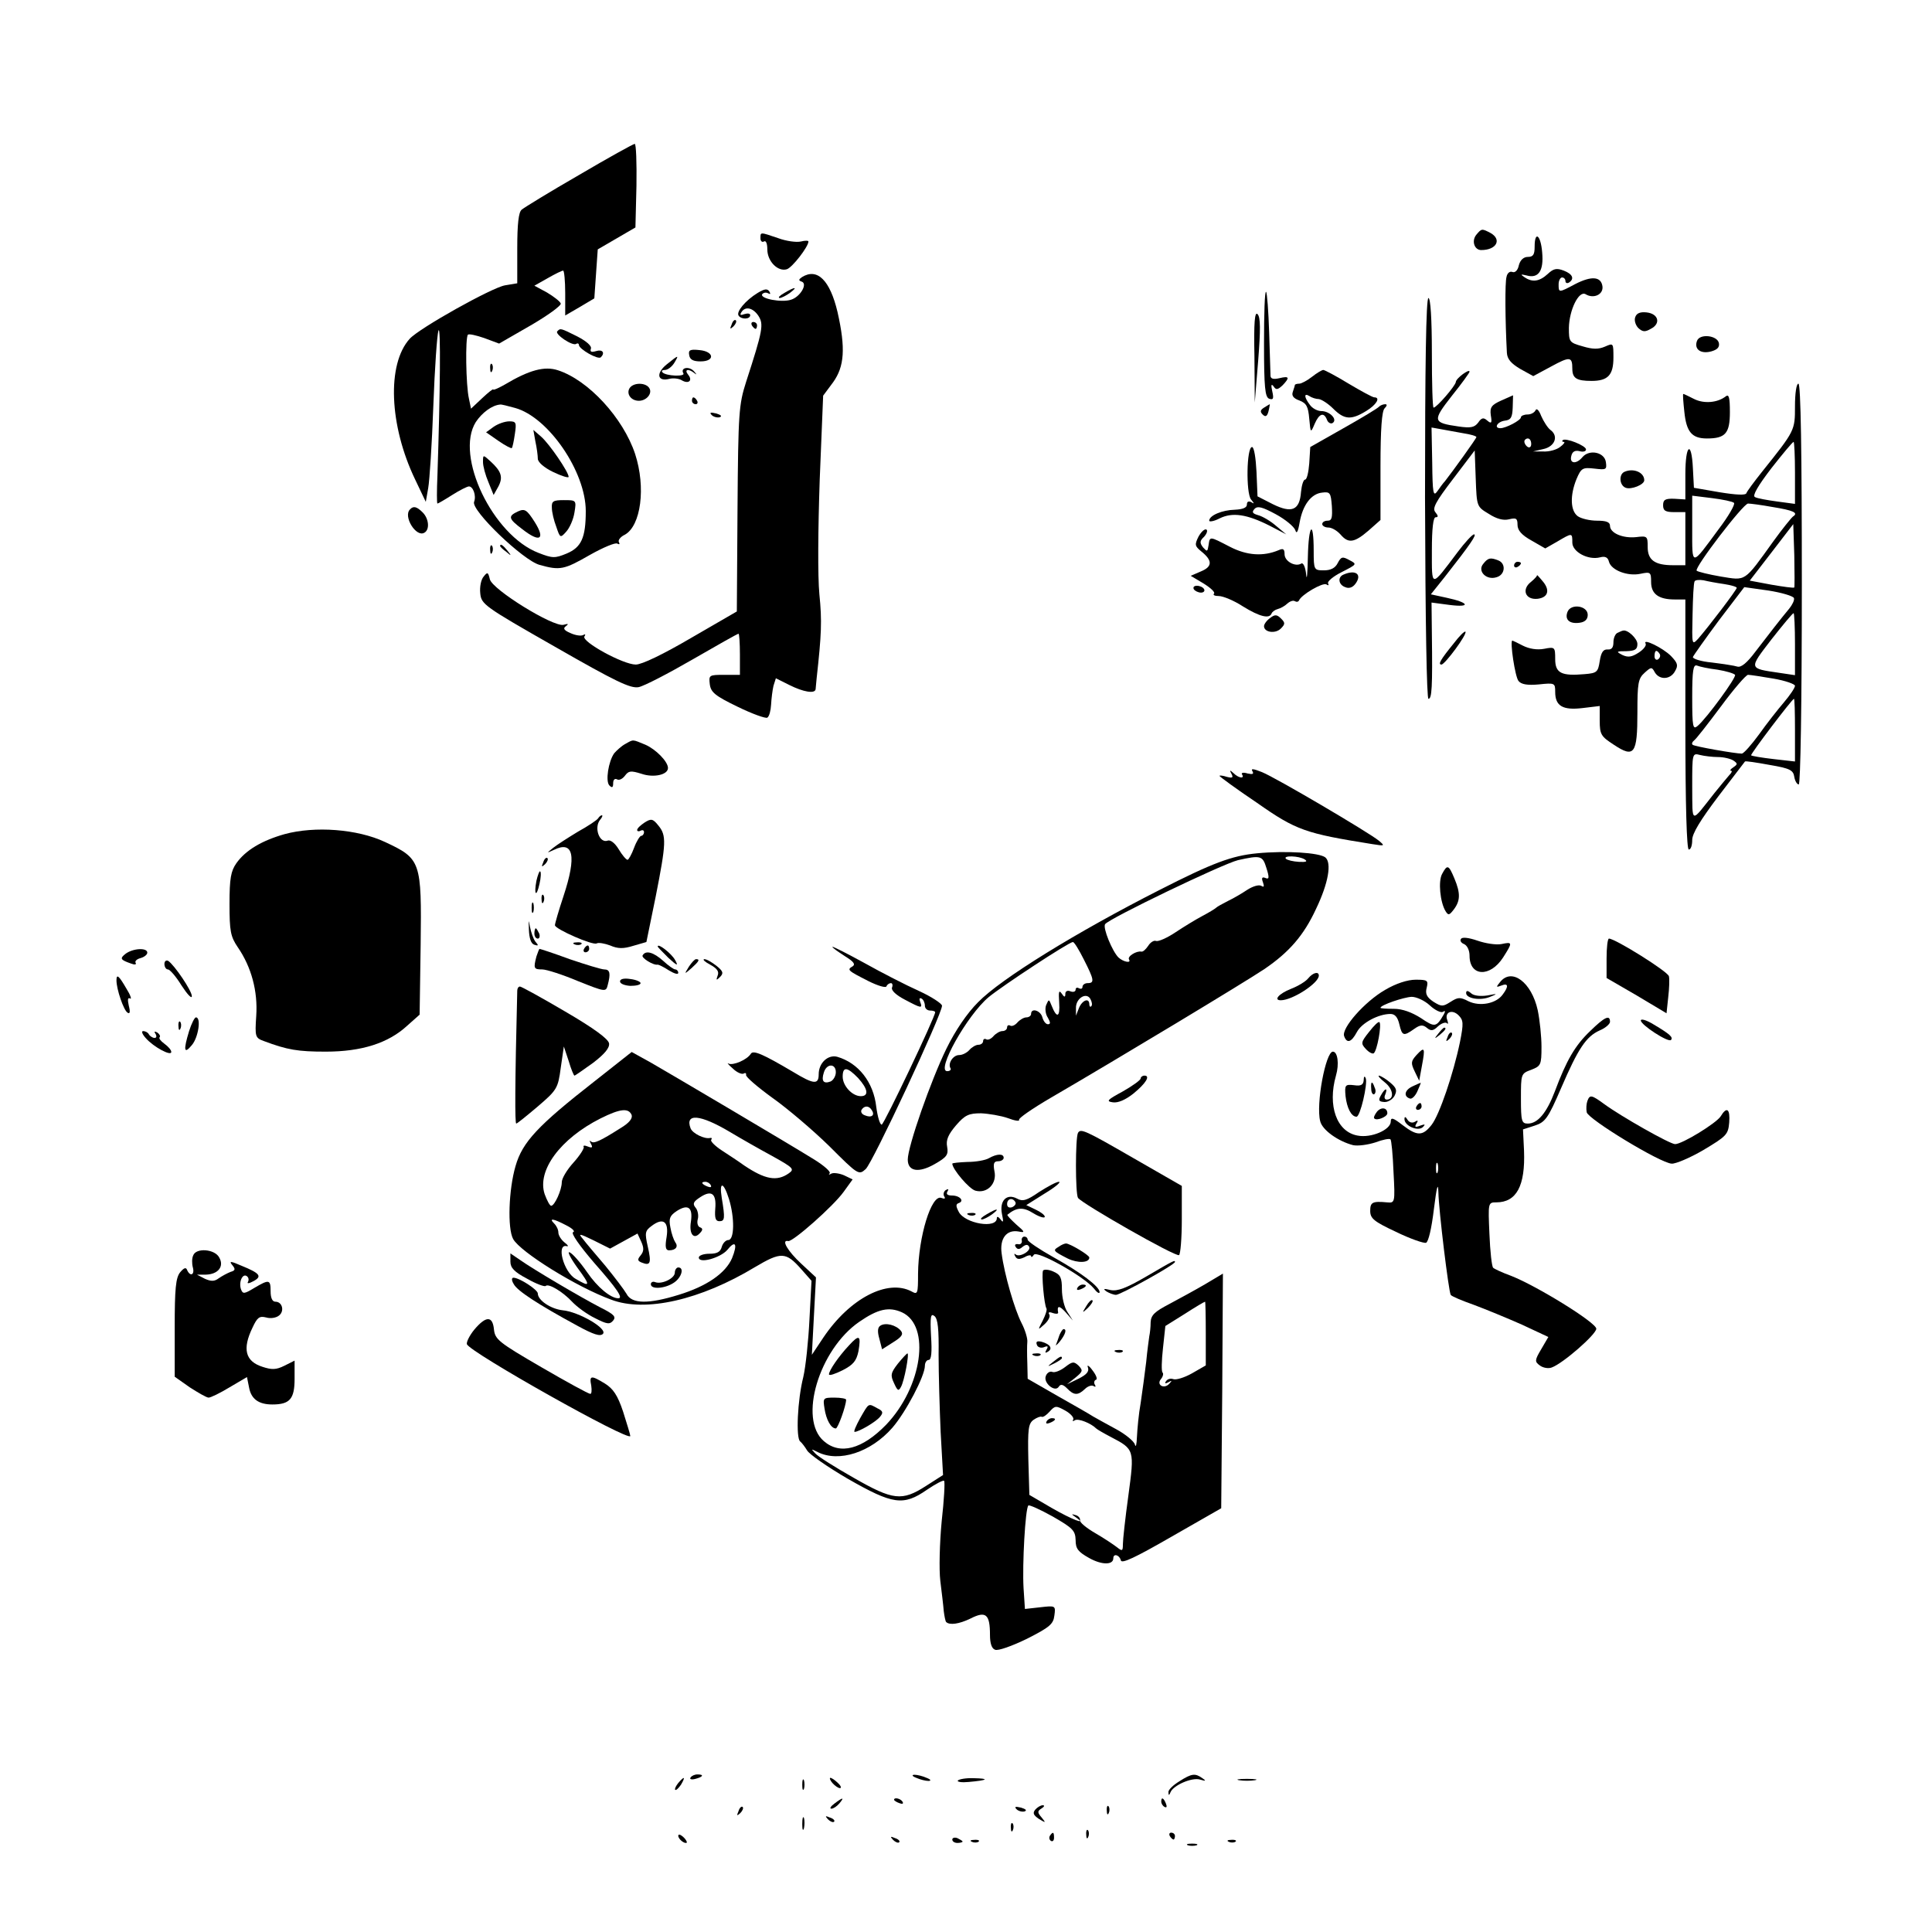 <?xml version="1.0" standalone="no"?>
<!DOCTYPE svg PUBLIC "-//W3C//DTD SVG 20010904//EN"
 "http://www.w3.org/TR/2001/REC-SVG-20010904/DTD/svg10.dtd">
<svg version="1.0" xmlns="http://www.w3.org/2000/svg"
 width="564pt" height="564pt" viewBox="0 0 564 564"
 preserveAspectRatio="xMidYMid meet">

<g transform="translate(0,564) scale(0.1,-0.1)"
fill="#000000" stroke="none">
<path d="M1690 5129 c-85 -49 -160 -95 -167 -101 -9 -7 -13 -41 -13 -113 l0
-102 -36 -6 c-39 -7 -250 -125 -278 -156 -67 -74 -60 -253 16 -411 l31 -65 7
40 c4 22 11 130 15 240 4 110 11 209 15 220 7 18 5 -183 -3 -422 -2 -46 -2
-83 0 -83 2 0 21 11 43 25 22 14 44 25 49 25 12 0 22 -27 15 -45 -10 -24 143
-171 191 -184 60 -17 72 -14 147 29 39 22 75 37 80 33 6 -3 8 -2 5 4 -4 5 4
16 17 22 47 26 62 138 30 236 -35 105 -136 215 -225 244 -39 13 -84 1 -156
-42 -18 -10 -33 -17 -33 -14 0 3 -15 -9 -32 -25 l-33 -31 -6 29 c-9 38 -11
179 -3 187 3 3 25 -2 48 -10 l43 -16 92 53 c50 29 90 58 88 64 -2 6 -20 20
-40 32 l-37 20 39 22 c21 12 41 22 45 22 3 0 6 -30 6 -66 l0 -65 43 25 42 25
5 72 5 71 55 32 55 32 3 122 c1 67 -1 122 -5 122 -4 0 -78 -41 -163 -91z
m-186 -680 c97 -27 206 -186 206 -301 0 -78 -13 -106 -56 -124 -34 -14 -41
-14 -82 2 -133 51 -245 283 -183 382 18 27 47 49 71 51 3 1 22 -4 44 -10z"/>
<path d="M1441 4394 l-22 -16 36 -25 c20 -14 38 -23 39 -21 2 1 6 20 9 41 5
33 4 37 -16 37 -13 0 -33 -7 -46 -16z"/>
<path d="M1563 4351 c4 -18 7 -41 7 -50 0 -10 18 -26 45 -39 25 -12 45 -18 45
-14 0 14 -56 96 -80 117 l-23 20 6 -34z"/>
<path d="M1410 4291 c0 -12 7 -38 16 -59 l15 -37 14 25 c14 27 9 44 -24 74
-21 19 -21 19 -21 -3z"/>
<path d="M1611 4158 c0 -13 6 -38 13 -56 11 -33 12 -33 29 -14 10 11 21 36 24
56 6 36 5 36 -31 36 -31 0 -36 -3 -35 -22z"/>
<path d="M1512 4147 c-30 -14 -28 -21 13 -52 51 -40 68 -30 36 21 -23 36 -29
40 -49 31z"/>
<path d="M4310 4955 c-15 -18 -6 -45 14 -45 45 0 61 31 27 50 -25 13 -26 13
-41 -5z"/>
<path d="M2220 4944 c0 -8 5 -12 10 -9 6 4 10 -6 10 -23 0 -35 31 -66 57 -58
16 5 63 66 63 81 0 3 -10 3 -22 0 -13 -3 -43 1 -67 10 -53 18 -51 18 -51 -1z"/>
<path d="M4480 4920 c0 -23 -4 -30 -20 -30 -12 0 -22 -9 -26 -24 -3 -15 -11
-23 -19 -20 -7 3 -15 -3 -17 -14 -5 -16 -4 -128 1 -222 1 -18 12 -31 39 -47
l38 -21 52 28 c55 30 62 29 62 -6 0 -28 12 -36 56 -36 48 0 64 17 64 68 0 43
0 43 -25 32 -19 -8 -35 -8 -65 1 -39 11 -40 13 -40 54 1 52 29 110 49 98 23
-14 52 -1 49 23 -4 29 -32 31 -79 7 -49 -26 -49 -26 -49 -1 0 11 5 20 10 20 6
0 10 -5 10 -11 0 -5 5 -7 10 -4 17 11 11 25 -15 35 -21 8 -30 6 -47 -10 -24
-22 -45 -25 -68 -9 -12 8 -11 9 6 5 35 -10 51 13 46 67 -4 51 -22 65 -22 17z"/>
<path d="M2341 4831 c-10 -7 -10 -10 -1 -13 19 -6 -4 -45 -31 -53 -27 -9 -91
3 -84 16 4 5 11 6 17 3 7 -4 8 -2 4 5 -6 9 -14 8 -34 -4 -36 -22 -63 -55 -56
-66 7 -12 34 -12 34 1 0 5 -7 6 -17 3 -11 -4 -14 -3 -9 5 11 19 34 14 50 -10
16 -25 13 -42 -36 -193 -21 -66 -23 -89 -25 -370 l-2 -300 -133 -77 c-82 -48
-144 -78 -162 -78 -37 0 -159 67 -150 82 4 6 3 8 -4 4 -6 -3 -22 -1 -37 6 -19
8 -22 14 -13 20 9 7 7 8 -7 4 -30 -7 -208 103 -215 133 -5 21 -7 22 -18 8 -8
-9 -12 -31 -10 -49 3 -32 11 -38 218 -156 178 -102 220 -122 244 -118 16 3 87
40 158 81 71 41 131 75 134 75 2 0 4 -27 4 -60 l0 -60 -46 0 c-44 0 -45 -1
-42 -27 3 -24 15 -34 81 -66 43 -21 82 -35 87 -32 6 4 10 21 11 38 1 18 4 42
7 55 l7 22 40 -20 c40 -20 74 -26 76 -12 0 4 2 18 3 32 14 127 16 167 8 245
-5 53 -4 190 1 335 l10 245 29 39 c33 46 37 99 13 205 -22 93 -59 130 -104
102z"/>
<path d="M2290 4785 c-14 -8 -20 -14 -14 -15 5 0 19 7 30 15 24 18 16 19 -16
0z"/>
<path d="M3690 4638 c0 -130 3 -157 15 -162 12 -4 14 0 9 22 -4 18 -3 23 4 14
7 -11 12 -10 26 3 22 23 20 28 -9 21 -17 -4 -25 -2 -26 6 0 7 -2 64 -4 127 -2
62 -6 116 -9 119 -4 3 -6 -65 -6 -150z"/>
<path d="M4160 4185 c1 -364 5 -585 10 -585 10 0 12 33 10 188 l-1 93 53 -7
c63 -8 57 7 -9 21 l-46 10 40 50 c77 98 95 125 86 125 -5 0 -27 -24 -48 -52
-79 -105 -75 -105 -75 5 0 65 4 97 11 97 8 0 8 4 -1 15 -9 11 0 29 52 97 l63
83 3 -82 c3 -82 3 -82 38 -103 23 -15 43 -20 59 -16 21 5 25 3 25 -16 0 -16
12 -30 41 -46 l40 -23 35 20 c44 26 44 26 44 -3 0 -27 46 -52 81 -43 15 4 23
0 26 -13 7 -25 55 -43 92 -35 29 6 31 5 31 -24 0 -35 22 -51 69 -51 l31 0 0
-365 c0 -237 4 -365 10 -365 6 0 10 12 10 28 0 19 24 58 76 127 42 55 77 101
78 102 1 2 34 -3 72 -10 59 -10 69 -15 72 -35 2 -12 8 -22 13 -22 5 0 9 231 9
585 0 383 -3 585 -10 585 -6 0 -10 -29 -10 -66 0 -71 0 -71 -96 -191 -23 -29
-44 -57 -46 -63 -2 -6 -29 -5 -78 3 l-75 13 -3 57 c-4 83 -22 70 -22 -17 l0
-74 -32 2 c-27 1 -33 -3 -33 -19 0 -16 7 -20 33 -20 l32 0 0 -77 0 -78 -36 0
c-53 0 -74 15 -74 53 0 32 -1 33 -34 29 -39 -4 -76 12 -76 33 0 11 -11 15 -38
15 -21 0 -46 6 -56 13 -22 16 -23 61 -4 108 14 33 18 35 53 31 34 -4 36 -3 33
19 -4 29 -48 38 -68 15 -18 -22 -39 -20 -33 3 3 13 11 17 24 14 10 -3 19 -1
19 5 0 11 -60 35 -68 27 -3 -3 -1 -5 3 -5 5 0 0 -7 -11 -15 -10 -8 -32 -14
-49 -13 l-30 0 30 7 c34 7 46 38 21 56 -8 6 -20 25 -27 41 -6 16 -13 23 -16
17 -3 -7 -13 -13 -24 -13 -10 0 -19 -4 -19 -8 0 -9 -44 -32 -60 -32 -20 0 -9
19 13 22 18 2 22 10 23 39 l1 35 -34 -15 c-29 -13 -34 -20 -31 -43 4 -23 2
-26 -10 -16 -11 10 -17 9 -27 -6 -11 -14 -22 -16 -57 -11 -76 11 -77 16 -20
89 29 36 52 68 52 71 0 10 -40 -20 -40 -30 -1 -11 -56 -75 -65 -75 -3 0 -5 72
-5 160 0 100 -4 160 -10 160 -7 0 -10 -201 -10 -585z m113 190 c20 -3 37 -8
37 -11 0 -4 -70 -101 -92 -129 -5 -5 -15 -19 -22 -29 -12 -17 -14 -6 -15 83
l-2 103 28 -5 c15 -3 45 -8 66 -12z m197 -31 c0 -8 -4 -12 -10 -9 -5 3 -10 10
-10 16 0 5 5 9 10 9 6 0 10 -7 10 -16z m770 -84 l0 -91 -52 7 c-29 4 -58 9
-65 13 -8 4 9 33 48 84 33 42 62 77 65 77 2 0 4 -41 4 -90z m-178 -88 c4 -4
-16 -39 -45 -77 -81 -110 -77 -110 -77 1 l0 97 57 -7 c32 -4 61 -10 65 -14z
m112 -12 c62 -10 77 -17 60 -28 -5 -4 -31 -36 -57 -72 -87 -121 -79 -115 -154
-103 -35 6 -67 14 -70 17 -8 8 136 196 150 196 7 0 38 -4 71 -10z m64 -235
c-2 -2 -31 2 -66 8 l-64 12 64 83 63 82 3 -91 c1 -50 1 -93 0 -94z m-205 10
c20 -3 37 -8 37 -11 0 -6 -84 -116 -113 -149 -18 -19 -18 -18 -16 70 1 50 3
93 6 98 2 4 14 5 26 3 12 -3 39 -8 60 -11z m204 -41 c2 -6 -5 -20 -14 -31 -25
-30 -56 -70 -99 -126 -24 -32 -41 -46 -52 -43 -9 3 -43 8 -75 12 -32 3 -56 11
-55 16 2 5 36 53 76 107 l74 97 71 -10 c38 -6 72 -16 74 -22z m3 -135 l0 -90
-47 7 c-89 13 -88 11 -22 97 33 42 62 77 65 77 2 0 4 -41 4 -91z m-226 -74
c25 -4 48 -11 51 -15 5 -7 -83 -127 -109 -149 -14 -12 -16 -4 -16 84 0 78 3
96 14 92 7 -3 34 -9 60 -12z m163 -26 c35 -6 63 -16 63 -21 0 -6 -15 -28 -32
-48 -18 -21 -51 -63 -73 -94 -22 -30 -44 -55 -50 -56 -19 0 -140 21 -144 26
-3 3 -1 8 4 12 6 4 41 49 79 100 37 50 73 92 79 92 6 0 39 -5 74 -11z m63
-150 l0 -92 -62 7 c-35 4 -64 9 -66 11 -3 3 120 165 125 165 2 0 3 -41 3 -91z
m-225 -79 c17 0 37 -5 45 -10 13 -9 13 -11 0 -20 -8 -5 -11 -10 -7 -10 5 0 2
-6 -5 -13 -7 -8 -26 -31 -43 -52 -71 -90 -64 -92 -65 19 0 97 0 98 23 92 12
-3 36 -6 52 -6z"/>
<path d="M3662 4600 l1 -135 10 123 c7 90 7 126 -2 135 -8 8 -11 -23 -9 -123z"/>
<path d="M4774 4715 c-4 -9 0 -23 8 -32 13 -12 20 -13 37 -3 30 15 23 44 -12
48 -18 2 -29 -2 -33 -13z"/>
<path d="M2136 4693 c-6 -14 -5 -15 5 -6 7 7 10 15 7 18 -3 3 -9 -2 -12 -12z"/>
<path d="M2195 4690 c3 -5 8 -10 11 -10 2 0 4 5 4 10 0 6 -5 10 -11 10 -5 0
-7 -4 -4 -10z"/>
<path d="M1627 4673 c-9 -8 44 -44 55 -37 4 3 8 1 8 -3 0 -12 56 -44 64 -36
13 13 5 24 -14 18 -14 -4 -18 -2 -15 7 3 8 -13 22 -40 36 -50 25 -49 24 -58
15z"/>
<path d="M4954 4645 c-9 -24 10 -39 41 -31 18 5 25 12 23 24 -4 23 -56 29 -64
7z"/>
<path d="M2012 4603 c2 -13 12 -18 33 -18 43 0 40 29 -3 33 -28 3 -33 0 -30
-15z"/>
<path d="M1946 4576 c-32 -26 -27 -51 8 -42 11 3 28 1 36 -4 20 -12 33 -1 19
16 -13 16 1 19 19 4 7 -5 6 -3 -2 6 -14 16 -41 11 -31 -6 6 -10 -51 -8 -61 3
-4 4 -1 7 7 7 8 0 20 9 27 20 15 25 14 25 -22 -4z"/>
<path d="M1431 4564 c0 -11 3 -14 6 -6 3 7 2 16 -1 19 -3 4 -6 -2 -5 -13z"/>
<path d="M3830 4540 c-14 -11 -31 -20 -37 -20 -7 0 -13 -2 -13 -4 0 -2 -3 -11
-6 -20 -4 -11 2 -19 19 -25 21 -8 26 -18 29 -53 4 -43 4 -43 16 -15 13 30 27
35 36 11 3 -8 11 -12 16 -9 16 10 -8 35 -33 35 -11 0 -26 8 -33 18 -17 22 -18
36 -2 26 7 -5 20 -9 28 -9 8 -1 27 -13 42 -28 32 -32 52 -34 96 -7 30 18 43
40 24 40 -5 0 -38 18 -75 40 -36 22 -70 40 -74 40 -4 0 -19 -9 -33 -20z"/>
<path d="M1836 4503 c-6 -16 8 -33 29 -33 21 0 38 19 32 34 -8 21 -53 21 -61
-1z"/>
<path d="M4917 4438 c6 -59 22 -78 66 -78 54 0 67 15 67 77 0 43 -3 53 -12 46
-24 -19 -64 -22 -92 -8 -16 8 -30 15 -32 15 -2 0 0 -24 3 -52z"/>
<path d="M2020 4470 c0 -5 5 -10 11 -10 5 0 7 5 4 10 -3 6 -8 10 -11 10 -2 0
-4 -4 -4 -10z"/>
<path d="M3690 4450 c-11 -7 -12 -12 -4 -20 8 -8 13 -6 17 9 3 12 4 21 4 21
-1 0 -9 -5 -17 -10z"/>
<path d="M4026 4453 c-4 -5 -51 -33 -104 -63 l-97 -55 -3 -48 c-2 -26 -7 -47
-12 -47 -5 0 -10 -16 -12 -36 -4 -54 -27 -63 -82 -36 l-45 23 -3 72 c-2 40 -7
72 -13 72 -16 0 -18 -134 -3 -153 10 -12 10 -14 1 -8 -8 4 -13 2 -13 -7 0 -9
-12 -14 -35 -15 -38 -1 -75 -17 -75 -32 0 -4 14 -2 31 7 37 18 79 12 146 -22
l48 -25 -30 25 c-16 14 -40 28 -52 31 -17 5 -19 9 -11 18 9 10 23 6 62 -15 28
-15 53 -36 57 -46 4 -13 8 -7 13 22 9 51 34 84 66 87 23 3 25 -1 28 -39 2 -34
0 -43 -12 -43 -9 0 -16 -4 -16 -10 0 -5 8 -10 18 -10 10 0 25 -9 35 -20 23
-27 40 -25 82 11 l35 31 0 157 c0 109 4 161 12 169 7 7 8 12 2 12 -6 0 -14 -3
-18 -7z"/>
<path d="M2078 4428 c5 -5 16 -8 23 -6 8 3 3 7 -10 11 -17 4 -21 3 -13 -5z"/>
<path d="M4743 4263 c-18 -7 -16 -40 3 -47 16 -6 54 9 54 22 0 23 -31 36 -57
25z"/>
<path d="M1197 4153 c-21 -20 18 -83 42 -68 16 9 13 41 -5 59 -17 17 -27 20
-37 9z"/>
<path d="M3499 4074 c-12 -24 -11 -28 7 -43 34 -27 34 -45 0 -59 l-30 -13 37
-22 c21 -13 35 -26 31 -30 -4 -4 2 -7 14 -7 12 0 44 -13 70 -30 50 -31 78 -37
84 -21 2 5 10 11 18 13 8 2 21 9 28 16 8 7 17 10 22 7 5 -3 10 -2 12 2 7 17
69 53 80 47 6 -4 8 -3 5 3 -3 5 14 20 40 33 45 23 45 23 22 35 -20 11 -24 10
-34 -9 -7 -14 -20 -21 -40 -21 -29 0 -30 1 -30 57 0 93 -15 78 -17 -18 -1 -49
-3 -72 -5 -51 -2 20 -8 35 -14 32 -17 -11 -49 6 -49 27 0 15 -4 18 -17 12 -45
-19 -93 -16 -143 10 -60 31 -58 31 -62 4 -3 -19 -4 -19 -16 -6 -10 13 -10 19
3 31 8 9 11 18 7 21 -5 3 -15 -6 -23 -20z"/>
<path d="M1431 4034 c0 -11 3 -14 6 -6 3 7 2 16 -1 19 -3 4 -6 -2 -5 -13z"/>
<path d="M1460 4046 c0 -2 8 -10 18 -17 15 -13 16 -12 3 4 -13 16 -21 21 -21
13z"/>
<path d="M4330 3994 c-18 -21 9 -49 39 -39 25 7 28 40 5 49 -23 9 -30 8 -44
-10z"/>
<path d="M4420 3989 c0 -5 5 -7 10 -4 6 3 10 8 10 11 0 2 -4 4 -10 4 -5 0 -10
-5 -10 -11z"/>
<path d="M3923 3963 c-19 -7 -16 -30 4 -37 11 -5 22 -1 30 10 20 27 1 42 -34
27z"/>
<path d="M4487 3961 c1 -2 -7 -11 -18 -20 -28 -22 -16 -53 20 -49 31 4 37 26
13 53 -9 11 -16 18 -15 16z"/>
<path d="M3485 3920 c3 -5 13 -10 21 -10 8 0 12 5 9 10 -3 6 -13 10 -21 10 -8
0 -12 -4 -9 -10z"/>
<path d="M4576 3854 c-9 -23 6 -36 35 -32 16 2 24 10 24 23 0 27 -49 34 -59 9z"/>
<path d="M3708 3836 c-10 -7 -18 -18 -18 -24 0 -18 33 -23 49 -7 13 13 13 17
1 29 -12 12 -18 13 -32 2z"/>
<path d="M4244 3762 c-39 -48 -47 -62 -36 -62 10 0 76 89 70 96 -3 2 -18 -13
-34 -34z"/>
<path d="M4723 3793 c-7 -2 -13 -15 -13 -28 0 -15 -5 -22 -17 -21 -13 1 -19
-9 -23 -34 -5 -32 -8 -35 -44 -38 -68 -6 -86 3 -86 44 0 35 -1 36 -32 30 -21
-4 -44 0 -62 9 -15 8 -30 15 -31 15 -8 0 8 -107 18 -118 8 -10 26 -13 59 -10
47 5 48 4 48 -22 0 -41 22 -54 80 -47 l50 6 0 -43 c0 -40 4 -46 41 -70 60 -40
69 -27 69 94 0 85 2 99 21 116 19 17 21 18 30 1 14 -23 46 -21 59 4 10 17 7
24 -12 44 -24 24 -84 53 -74 36 3 -5 -6 -17 -20 -26 -20 -13 -31 -15 -48 -7
-19 10 -18 11 12 11 25 1 32 5 32 21 0 16 -29 43 -42 39 -2 0 -9 -3 -15 -6z
m122 -62 c3 -5 1 -12 -5 -16 -5 -3 -10 1 -10 9 0 18 6 21 15 7z"/>
<path d="M1825 3468 c-11 -6 -25 -19 -32 -27 -17 -24 -26 -82 -14 -94 8 -8 11
-6 11 7 0 10 5 14 11 11 6 -4 16 1 23 10 11 15 17 16 49 6 35 -12 77 -3 77 17
0 19 -36 55 -66 68 -39 16 -34 16 -59 2z"/>
<path d="M3656 3389 c5 -9 1 -10 -14 -7 -12 4 -20 2 -16 -3 8 -13 -10 -11 -25
4 -11 10 -12 9 -6 -2 6 -11 3 -13 -13 -9 -12 4 -22 5 -22 3 0 -2 49 -38 110
-79 114 -80 141 -89 335 -120 38 -6 39 -6 20 10 -31 25 -301 184 -341 200 -25
10 -33 11 -28 3z"/>
<path d="M1746 3251 c-3 -5 -30 -23 -59 -39 -28 -17 -61 -38 -72 -47 -20 -16
-20 -16 2 -6 57 28 67 -17 28 -135 -14 -42 -25 -80 -25 -85 0 -11 111 -60 122
-53 5 3 23 0 39 -6 23 -10 39 -10 68 -1 l38 11 27 132 c31 157 32 179 8 208
-16 20 -21 21 -40 9 -12 -8 -22 -17 -22 -22 0 -4 5 -5 10 -2 6 3 10 1 10 -4 0
-6 -4 -11 -8 -11 -4 0 -14 -16 -21 -35 -7 -19 -16 -35 -19 -35 -4 0 -16 14
-26 31 -11 18 -24 28 -32 25 -24 -9 -41 38 -22 61 6 7 8 13 5 13 -3 0 -8 -4
-11 -9z"/>
<path d="M831 3205 c-67 -19 -114 -47 -141 -85 -16 -23 -20 -44 -20 -119 0
-79 3 -95 24 -126 40 -58 59 -129 54 -201 -4 -60 -3 -64 22 -73 69 -26 100
-31 181 -31 105 0 183 25 238 76 l36 32 3 204 c3 244 1 251 -104 300 -81 38
-205 47 -293 23z"/>
<path d="M3670 3149 c-74 -7 -130 -28 -285 -107 -242 -123 -463 -259 -530
-328 -32 -32 -66 -82 -92 -135 -46 -94 -113 -286 -113 -324 0 -35 32 -40 79
-13 35 20 40 27 36 50 -4 20 3 36 26 63 26 30 37 35 73 35 22 -1 58 -7 78 -14
21 -8 35 -10 33 -5 -3 4 39 33 92 64 196 114 569 339 624 376 72 49 115 98
151 176 36 75 46 134 27 150 -18 14 -115 20 -199 12z m27 -43 c9 -28 8 -34 -3
-29 -10 4 -12 0 -7 -13 4 -12 3 -15 -5 -10 -7 4 -24 -1 -40 -11 -15 -10 -40
-25 -57 -33 -16 -8 -32 -17 -35 -20 -3 -3 -21 -14 -40 -24 -19 -10 -55 -32
-79 -48 -24 -16 -49 -27 -56 -25 -6 3 -17 -4 -23 -14 -7 -10 -15 -18 -20 -17
-14 3 -42 -14 -36 -23 7 -12 -17 -7 -31 6 -18 18 -46 86 -39 97 10 16 343 176
388 187 67 15 72 13 83 -23z m112 25 c9 -6 4 -8 -17 -7 -17 1 -34 5 -38 9 -10
10 38 9 55 -2z m-645 -292 c30 -59 32 -69 11 -69 -8 0 -15 -5 -15 -11 0 -5 -4
-7 -10 -4 -5 3 -10 2 -10 -4 0 -6 -7 -8 -15 -5 -9 4 -15 0 -15 -7 0 -11 -3
-11 -11 1 -8 11 -9 5 -7 -27 3 -43 -7 -47 -22 -9 -8 20 -8 20 -16 2 -4 -10 -2
-27 5 -37 8 -14 8 -19 0 -19 -6 0 -13 9 -16 20 -5 20 -33 29 -33 10 0 -5 -6
-10 -14 -10 -7 0 -19 -7 -26 -15 -7 -8 -16 -12 -21 -9 -5 3 -9 0 -9 -5 0 -6
-6 -11 -14 -11 -7 0 -19 -7 -26 -15 -7 -8 -16 -12 -21 -9 -5 3 -9 0 -9 -5 0
-6 -6 -11 -14 -11 -7 0 -19 -7 -26 -15 -7 -8 -20 -15 -30 -15 -18 0 -34 -25
-25 -39 2 -4 -2 -8 -10 -8 -33 0 58 163 121 216 40 33 233 160 246 161 4 0 18
-23 32 -51z m22 -136 c-3 -4 -6 -1 -6 5 0 20 -20 13 -30 -10 l-9 -23 0 22 c-1
28 30 48 42 27 5 -9 6 -18 3 -21z"/>
<path d="M1586 3123 c-6 -14 -5 -15 5 -6 7 7 10 15 7 18 -3 3 -9 -2 -12 -12z"/>
<path d="M4210 3089 c-12 -21 -6 -83 10 -109 8 -13 11 -12 24 5 19 25 20 47 2
90 -17 41 -21 42 -36 14z"/>
<path d="M1566 3069 c-8 -42 0 -50 9 -9 4 17 5 34 2 36 -2 3 -7 -10 -11 -27z"/>
<path d="M1581 3014 c0 -11 3 -14 6 -6 3 7 2 16 -1 19 -3 4 -6 -2 -5 -13z"/>
<path d="M1552 2990 c0 -14 2 -19 5 -12 2 6 2 18 0 25 -3 6 -5 1 -5 -13z"/>
<path d="M1544 2926 c1 -25 6 -41 16 -44 12 -4 13 -2 3 9 -6 8 -13 28 -16 44
-4 23 -4 20 -3 -9z"/>
<path d="M1560 2915 c0 -8 4 -15 10 -15 5 0 7 7 4 15 -4 8 -8 15 -10 15 -2 0
-4 -7 -4 -15z"/>
<path d="M4265 2899 c-4 -5 1 -12 9 -15 9 -4 16 -18 16 -34 0 -61 60 -64 98
-5 28 44 28 46 -5 39 -16 -3 -47 2 -70 10 -26 9 -45 11 -48 5z"/>
<path d="M4690 2842 l0 -57 88 -51 87 -52 5 47 c3 25 4 53 2 61 -3 14 -157
110 -175 110 -4 0 -7 -26 -7 -58z"/>
<path d="M1678 2883 c7 -3 16 -2 19 1 4 3 -2 6 -13 5 -11 0 -14 -3 -6 -6z"/>
<path d="M1705 2870 c-3 -5 -1 -10 4 -10 6 0 11 5 11 10 0 6 -2 10 -4 10 -3 0
-8 -4 -11 -10z"/>
<path d="M1920 2877 c0 -2 14 -16 31 -33 26 -24 30 -25 20 -7 -10 19 -51 51
-51 40z"/>
<path d="M2430 2876 c0 -3 16 -14 36 -27 26 -16 32 -24 23 -30 -17 -10 -15
-12 46 -43 28 -14 52 -21 53 -15 2 5 8 9 13 9 4 0 6 -6 3 -13 -3 -8 12 -22 37
-35 49 -26 53 -27 45 -6 -3 8 -2 12 4 9 6 -3 10 -13 10 -21 0 -8 7 -14 15 -14
8 0 15 -2 15 -5 0 -14 -149 -327 -156 -328 -5 -1 -12 22 -16 52 -8 72 -52 128
-114 146 -27 7 -54 -18 -54 -51 0 -31 -14 -30 -75 7 -88 52 -116 64 -123 53
-11 -18 -52 -35 -65 -29 -6 4 -1 -3 12 -14 12 -12 27 -18 32 -15 5 3 8 1 7 -4
-2 -5 33 -35 77 -67 44 -31 119 -95 166 -141 84 -84 86 -85 106 -67 20 17 223
452 223 477 0 6 -30 26 -67 43 -38 17 -110 54 -160 82 -51 28 -93 49 -93 47z
m10 -366 c0 -11 -7 -23 -15 -27 -21 -8 -28 1 -20 26 8 27 35 27 35 1z m65 -17
c29 -32 32 -53 8 -53 -25 0 -53 30 -53 57 0 30 13 29 45 -4z m40 -94 c10 -15
-1 -23 -20 -15 -9 3 -13 10 -10 16 8 13 22 13 30 -1z"/>
<path d="M367 2856 c-18 -14 -16 -18 16 -29 10 -4 16 -3 13 2 -3 5 3 11 14 14
11 3 20 10 20 16 0 15 -41 13 -63 -3z"/>
<path d="M1566 2848 c-9 -35 -8 -38 17 -38 12 0 59 -15 104 -34 80 -32 82 -32
87 -12 9 34 7 46 -10 46 -8 0 -54 14 -101 30 -46 17 -86 30 -88 30 -1 0 -5
-10 -9 -22z"/>
<path d="M1876 2851 c-5 -7 32 -30 44 -27 3 0 18 -7 33 -17 15 -9 27 -13 27
-7 0 5 -4 10 -9 10 -4 0 -20 11 -35 25 -28 25 -51 32 -60 16z"/>
<path d="M480 2826 c0 -9 5 -16 10 -16 6 0 24 -21 40 -47 17 -26 30 -40 30
-31 0 16 -51 91 -69 103 -6 3 -11 -1 -11 -9z"/>
<path d="M2011 2818 c-14 -23 -14 -23 8 -4 22 20 25 26 13 26 -4 0 -13 -10
-21 -22z"/>
<path d="M2073 2824 c20 -11 27 -20 22 -32 -5 -14 -4 -15 7 -4 11 11 9 17 -11
33 -13 10 -28 19 -35 19 -6 -1 2 -8 17 -16z"/>
<path d="M3819 2784 c-7 -9 -30 -23 -51 -31 -35 -14 -51 -33 -29 -33 34 0 111
50 111 72 0 13 -17 9 -31 -8z"/>
<path d="M340 2778 c0 -26 21 -87 32 -94 7 -5 9 1 4 20 -4 18 -3 25 4 21 5 -3
1 10 -11 29 -22 38 -29 44 -29 24z"/>
<path d="M1810 2775 c0 -7 14 -12 30 -13 17 0 30 3 30 8 0 4 -13 10 -30 12
-19 3 -30 0 -30 -7z"/>
<path d="M4379 2773 c-12 -15 -12 -16 4 -10 20 8 22 -2 4 -26 -19 -27 -67 -36
-100 -20 -25 13 -31 12 -53 -2 -22 -14 -26 -14 -50 1 -19 13 -24 23 -19 41 5
21 2 23 -32 23 -24 0 -58 -11 -90 -30 -59 -34 -128 -112 -119 -135 8 -22 21
-18 37 12 14 27 63 53 98 53 13 0 21 -9 26 -30 8 -34 12 -36 43 -14 18 13 26
13 38 3 11 -9 18 -9 32 5 10 9 22 13 26 9 4 -4 4 0 1 9 -9 23 14 33 33 14 14
-14 15 -23 4 -78 -19 -92 -60 -213 -83 -242 -26 -33 -42 -33 -85 0 -27 21 -34
23 -34 10 0 -24 -57 -49 -97 -41 -61 11 -88 87 -63 175 10 34 5 70 -9 70 -21
0 -50 -154 -37 -203 6 -26 53 -59 96 -70 14 -3 43 1 65 8 21 8 41 12 44 9 3
-2 7 -45 9 -95 5 -91 4 -91 -19 -89 -43 4 -49 0 -49 -25 0 -22 11 -31 75 -61
41 -20 81 -34 88 -32 7 3 16 41 23 99 8 64 12 80 13 49 1 -54 30 -290 36 -300
2 -4 33 -17 67 -29 35 -13 98 -39 141 -58 l77 -36 -21 -36 c-19 -32 -19 -36
-4 -47 9 -7 25 -10 35 -6 33 12 129 96 130 113 0 18 -175 126 -250 155 -25 9
-48 20 -51 23 -4 3 -9 48 -11 99 -4 91 -4 92 20 92 59 0 85 48 81 151 l-3 62
34 11 c31 10 39 21 77 109 50 116 73 151 113 169 17 7 30 19 30 25 0 22 -16
14 -58 -27 -44 -42 -69 -85 -103 -176 -24 -63 -50 -94 -79 -94 -18 0 -20 7
-20 73 0 72 0 73 30 84 28 11 30 14 30 67 0 30 -5 78 -11 107 -18 82 -76 125
-110 82z m-205 -68 c15 -14 32 -22 38 -19 7 5 8 2 3 -7 -22 -38 -26 -39 -67
-11 -27 17 -54 27 -79 27 -22 0 -39 1 -39 3 0 8 68 31 91 32 14 0 38 -11 53
-25z m23 -487 c-3 -7 -5 -2 -5 12 0 14 2 19 5 13 2 -7 2 -19 0 -25z"/>
<path d="M1510 2748 c-7 -279 -7 -388 -3 -388 3 0 31 23 63 50 56 48 59 53 67
113 l9 62 14 -42 c7 -24 15 -43 17 -43 2 0 26 17 54 37 34 26 49 44 47 57 -2
13 -44 44 -128 93 -68 40 -128 73 -132 73 -5 0 -8 -6 -8 -12z"/>
<path d="M4280 2741 c0 -16 42 -23 70 -11 23 9 22 10 -8 4 -20 -3 -39 -1 -47
6 -10 9 -15 9 -15 1z"/>
<path d="M552 2630 c-17 -56 -15 -69 8 -41 19 22 28 81 12 81 -4 0 -13 -18
-20 -40z"/>
<path d="M4790 2661 c0 -13 80 -65 88 -57 7 8 -3 17 -50 45 -21 13 -38 18 -38
12z"/>
<path d="M521 2644 c0 -11 3 -14 6 -6 3 7 2 16 -1 19 -3 4 -6 -2 -5 -13z"/>
<path d="M3997 2628 c-24 -30 -25 -34 -10 -50 9 -10 19 -15 23 -13 10 6 24 84
17 91 -3 3 -16 -10 -30 -28z"/>
<path d="M4199 2623 c-13 -16 -12 -17 4 -4 16 13 21 21 13 21 -2 0 -10 -8 -17
-17z"/>
<path d="M426 2609 c23 -26 74 -53 74 -40 0 6 -9 16 -20 24 -11 8 -17 16 -14
19 3 3 0 9 -7 14 -8 4 -10 3 -5 -4 4 -7 3 -12 -3 -12 -5 0 -13 5 -16 10 -3 6
-11 10 -17 10 -6 0 -3 -9 8 -21z"/>
<path d="M4226 2613 c-6 -14 -5 -15 5 -6 7 7 10 15 7 18 -3 3 -9 -2 -12 -12z"/>
<path d="M4135 2560 c-16 -18 -17 -23 -5 -48 l13 -27 8 44 c10 53 8 57 -16 31z"/>
<path d="M1735 2483 c-165 -129 -210 -177 -230 -247 -20 -68 -24 -182 -7 -213
21 -38 185 -140 286 -177 100 -38 261 -1 420 95 76 45 90 45 135 -6 l30 -34
-6 -113 c-3 -62 -11 -138 -18 -168 -17 -67 -22 -179 -9 -188 5 -4 14 -16 20
-26 6 -11 59 -48 119 -83 131 -75 162 -80 231 -32 25 17 48 29 50 26 3 -2 0
-56 -7 -118 -6 -63 -8 -141 -4 -174 4 -33 9 -73 10 -88 2 -16 5 -30 7 -32 10
-10 38 -6 71 10 45 23 57 13 57 -48 0 -24 5 -40 15 -43 8 -4 50 11 93 32 67
34 77 43 80 68 4 29 3 29 -41 24 l-45 -5 -4 61 c-4 68 5 232 14 241 2 3 35
-12 71 -32 59 -34 66 -41 67 -69 0 -25 7 -34 39 -52 37 -21 71 -21 71 -1 0 15
18 10 22 -6 2 -11 42 8 148 69 l145 83 3 343 2 342 -52 -31 c-29 -17 -77 -43
-105 -58 -42 -22 -53 -32 -54 -53 0 -14 -2 -32 -4 -41 -1 -8 -6 -42 -9 -75 -4
-32 -11 -86 -16 -119 -6 -33 -10 -78 -11 -100 -1 -22 -3 -32 -6 -22 -2 9 -27
30 -55 45 -28 15 -58 32 -67 37 -9 6 -56 33 -104 60 l-87 50 -1 45 c-1 25 -1
53 0 63 1 9 -6 34 -17 55 -20 39 -50 141 -58 203 -6 43 14 70 49 64 20 -4 20
-2 -7 21 -15 14 -27 26 -25 28 27 22 46 23 76 4 18 -11 33 -15 33 -10 0 5 -12
14 -27 21 l-27 13 54 34 c30 18 49 34 41 34 -7 0 -33 -14 -58 -30 -36 -25 -48
-28 -64 -19 -30 16 -52 -6 -44 -45 5 -23 4 -27 -4 -16 -6 8 -11 10 -11 4 0
-32 -93 -16 -111 18 -9 17 -9 23 0 26 17 6 3 22 -20 22 -13 0 -18 4 -13 12 4
7 3 8 -5 4 -6 -4 -8 -12 -5 -18 5 -7 2 -9 -8 -5 -29 11 -67 -113 -68 -221 0
-59 -1 -62 -19 -52 -70 37 -180 -20 -257 -134 l-34 -51 6 113 6 113 -43 40
c-39 36 -60 71 -38 66 13 -3 132 102 162 144 l26 36 -25 12 c-14 6 -31 8 -37
5 -7 -4 -9 -4 -5 1 4 4 -16 22 -45 40 -74 46 -411 245 -477 283 l-56 31 -109
-86z m109 -98 c3 -10 -7 -23 -32 -38 -60 -38 -79 -47 -87 -39 -5 4 -4 1 0 -7
6 -11 4 -13 -9 -8 -9 4 -15 3 -12 -1 2 -4 -11 -25 -30 -46 -19 -21 -34 -46
-34 -57 0 -23 -21 -69 -31 -69 -4 0 -12 15 -19 34 -23 69 46 162 163 221 58
29 82 31 91 10z m286 -49 c30 -18 86 -50 123 -70 63 -35 67 -39 50 -51 -35
-25 -70 -18 -131 23 -15 11 -44 30 -64 43 -20 13 -34 27 -32 31 3 5 2 7 -3 6
-16 -4 -51 13 -57 28 -17 45 28 41 114 -10z m-55 -156 c3 -6 -1 -7 -9 -4 -18
7 -21 14 -7 14 6 0 13 -4 16 -10z m53 -40 c17 -55 16 -120 -2 -120 -7 0 -16
-9 -19 -20 -4 -15 -14 -20 -36 -20 -17 0 -31 -5 -31 -11 0 -19 63 -1 83 22 24
30 31 18 14 -24 -19 -44 -74 -82 -156 -107 -87 -27 -137 -27 -152 3 -7 12 -35
49 -62 82 -28 33 -58 68 -66 79 -14 16 -9 15 32 -5 l48 -24 40 22 40 22 11
-24 c8 -18 8 -28 -2 -40 -10 -12 -9 -16 4 -21 25 -10 28 -1 17 47 -9 40 -8 46
11 60 34 26 51 13 44 -32 -5 -29 -3 -39 7 -39 20 0 28 11 18 24 -4 6 -11 25
-14 43 -5 26 -2 34 19 48 33 21 47 10 41 -31 -6 -36 8 -54 26 -34 9 9 9 14 1
17 -7 2 -10 13 -7 24 3 10 0 26 -6 33 -10 12 -7 18 13 31 33 22 48 11 44 -34
-2 -27 1 -36 12 -36 16 0 17 8 7 68 -8 49 5 48 21 -3z m836 -9 c3 -5 -1 -11
-9 -15 -9 -3 -15 0 -15 9 0 16 16 20 24 6z m-1311 -68 c18 -9 27 -18 20 -20
-7 -3 19 -40 62 -90 67 -76 85 -103 70 -103 -22 0 -61 32 -91 76 -20 29 -43
55 -51 58 -8 4 2 -16 22 -44 40 -54 39 -59 -5 -33 -35 20 -57 104 -25 95 6 -1
2 4 -7 11 -10 8 -18 21 -18 29 0 8 -5 19 -12 26 -17 17 -3 15 35 -5z m1867
-316 l0 -93 -40 -23 c-23 -13 -47 -20 -55 -17 -8 3 -17 0 -21 -6 -5 -7 -2 -8
7 -3 11 6 11 5 2 -5 -15 -16 -38 -3 -24 14 6 7 8 16 5 19 -4 3 -3 35 1 71 l7
65 56 35 c31 20 58 36 60 36 1 0 2 -42 2 -93z m-887 62 c85 -39 59 -218 -46
-328 -70 -72 -135 -89 -182 -48 -75 64 -14 267 103 348 55 38 87 45 125 28z
m107 -123 c0 -56 3 -158 6 -227 l7 -125 -50 -32 c-70 -45 -96 -42 -211 24 -53
30 -104 62 -112 71 -13 14 -13 14 7 4 62 -31 155 -1 218 71 39 45 95 151 95
181 0 9 5 17 11 17 8 0 10 23 7 69 -3 58 -1 68 10 59 10 -8 13 -39 12 -112z
m393 -190 c-3 -5 -1 -6 5 -2 10 6 47 -9 62 -24 3 -3 22 -14 43 -25 69 -36 69
-37 51 -171 -9 -65 -16 -129 -16 -142 0 -20 -2 -21 -17 -9 -9 7 -37 26 -63 41
-26 15 -47 32 -45 38 1 6 -5 13 -13 15 -13 4 -13 3 0 -6 36 -25 -11 -7 -70 27
l-65 38 -3 103 c-2 89 0 105 15 116 10 7 21 11 24 9 4 -2 14 5 23 15 16 18 19
18 46 3 16 -9 26 -21 23 -26z"/>
<path d="M1970 1925 c0 -17 -38 -35 -57 -28 -7 3 -13 0 -13 -6 0 -16 42 -13
68 5 22 15 30 44 12 44 -5 0 -10 -7 -10 -15z"/>
<path d="M2570 1770 c-8 -5 -9 -17 -3 -38 l8 -31 33 21 c24 15 30 23 22 33
-14 17 -45 25 -60 15z"/>
<path d="M2478 1712 c-30 -32 -58 -73 -58 -84 0 -5 18 1 40 12 31 16 40 27 46
55 8 47 3 51 -28 17z"/>
<path d="M2621 1659 c-21 -27 -22 -34 -11 -57 10 -22 13 -24 20 -11 10 17 25
99 19 98 -2 0 -15 -14 -28 -30z"/>
<path d="M2407 1528 c5 -33 19 -58 33 -58 6 0 30 66 30 84 0 3 -15 6 -34 6
-33 0 -34 -1 -29 -32z"/>
<path d="M2511 1500 c-12 -22 -20 -40 -16 -40 12 0 62 29 74 44 10 12 9 17 -8
25 -27 15 -24 16 -50 -29z"/>
<path d="M3055 1490 c-3 -6 1 -7 9 -4 18 7 21 14 7 14 -6 0 -13 -4 -16 -10z"/>
<path d="M3330 2492 c0 -5 -24 -22 -52 -38 -46 -25 -50 -29 -29 -32 15 -2 36
7 59 25 37 30 51 53 33 53 -6 0 -11 -4 -11 -8z"/>
<path d="M3981 2487 c-1 -14 -8 -18 -28 -15 -26 3 -28 1 -25 -32 4 -35 17 -60
32 -60 11 0 33 96 27 112 -3 8 -6 6 -6 -5z"/>
<path d="M4043 2480 c25 -20 28 -50 5 -50 -6 0 -8 7 -4 15 8 21 -1 19 -13 -3
-8 -14 -6 -18 10 -19 10 -1 24 7 30 18 8 16 6 23 -13 39 -13 11 -27 19 -32 20
-5 0 3 -9 17 -20z"/>
<path d="M4003 2461 c0 -11 5 -18 9 -15 4 3 5 11 1 19 -7 21 -12 19 -10 -4z"/>
<path d="M4122 2468 c-22 -11 -25 -29 -6 -35 6 -2 16 8 22 22 6 14 11 25 9 24
-1 0 -12 -5 -25 -11z"/>
<path d="M4634 2426 c-3 -8 -4 -23 -2 -33 4 -20 214 -148 248 -150 11 -1 54
17 93 40 67 40 72 45 75 80 3 40 -7 48 -25 18 -13 -20 -112 -81 -133 -81 -15
0 -158 81 -207 117 -37 27 -42 28 -49 9z"/>
<path d="M4135 2410 c-3 -5 -1 -10 4 -10 6 0 11 5 11 10 0 6 -2 10 -4 10 -3 0
-8 -4 -11 -10z"/>
<path d="M4020 2395 c-7 -9 -11 -18 -8 -20 7 -8 38 5 38 15 0 17 -18 19 -30 5z"/>
<path d="M4100 2373 c0 -20 40 -37 54 -23 8 8 6 9 -8 4 -15 -6 -17 -4 -11 6 6
9 4 11 -5 5 -7 -4 -16 -2 -21 6 -6 10 -9 10 -9 2z"/>
<path d="M3147 2333 c-8 -14 -8 -178 0 -190 12 -17 285 -173 295 -167 4 3 8
49 8 103 l0 99 -141 81 c-142 82 -154 87 -162 74z"/>
<path d="M2887 2259 c-10 -6 -38 -11 -63 -11 -24 -1 -44 -3 -44 -5 0 -16 50
-75 68 -79 34 -9 63 21 55 57 -4 22 -2 29 11 29 9 0 16 5 16 10 0 13 -20 12
-43 -1z"/>
<path d="M2880 2095 c-14 -8 -20 -14 -14 -15 5 0 19 7 30 15 24 18 16 19 -16
0z"/>
<path d="M2828 2093 c7 -3 16 -2 19 1 4 3 -2 6 -13 5 -11 0 -14 -3 -6 -6z"/>
<path d="M2983 2018 c1 -7 -4 -12 -11 -10 -8 1 -11 -2 -7 -8 5 -8 11 -8 20 0
9 7 15 8 19 1 8 -12 -28 -33 -39 -23 -5 4 -5 1 -1 -6 5 -9 12 -9 27 -2 10 6
19 7 19 3 0 -4 4 -3 8 4 9 14 146 -63 175 -98 9 -12 17 -17 17 -11 0 16 -54
57 -135 102 -41 23 -75 46 -75 51 0 5 -4 9 -10 9 -5 0 -9 -6 -7 -12z"/>
<path d="M3090 2000 c-17 -10 -16 -12 27 -34 29 -14 63 -13 63 3 0 7 -57 41
-68 41 -4 0 -14 -4 -22 -10z"/>
<path d="M564 1975 c-4 -8 -4 -24 -1 -35 6 -22 -8 -28 -17 -7 -3 8 -9 6 -20
-7 -13 -16 -16 -48 -16 -162 l0 -143 44 -31 c25 -16 49 -30 55 -30 6 0 33 13
61 30 l51 30 6 -30 c6 -34 28 -50 68 -50 51 0 65 16 65 75 l0 53 -30 -15 c-24
-12 -37 -12 -64 -3 -50 16 -59 52 -29 114 14 30 20 35 40 30 13 -4 30 -1 38 6
16 13 9 40 -11 40 -9 0 -14 11 -14 30 0 35 -4 36 -48 10 -28 -17 -33 -18 -38
-5 -8 20 3 48 16 40 6 -4 7 -11 4 -17 -4 -6 3 -5 16 2 26 14 19 23 -35 45 -32
14 -37 14 -27 2 10 -12 9 -16 -5 -20 -10 -4 -25 -12 -35 -19 -12 -9 -22 -9
-40 -1 l-23 12 26 0 c36 1 54 24 39 50 -13 25 -68 29 -76 6z"/>
<path d="M1490 1957 c0 -18 11 -30 49 -50 26 -15 51 -24 54 -21 8 8 49 -16 77
-46 14 -15 44 -37 67 -48 35 -18 43 -19 53 -7 9 11 3 18 -37 38 -58 30 -197
112 -235 139 l-28 19 0 -24z"/>
<path d="M3347 1914 c-60 -35 -85 -44 -105 -40 -20 5 -23 4 -12 -4 8 -5 21
-10 28 -10 13 0 172 88 172 96 0 6 -1 6 -83 -42z"/>
<path d="M3045 1931 c-5 -9 3 -100 10 -111 2 -4 -3 -19 -11 -35 -15 -29 -15
-29 5 -11 11 10 18 23 14 29 -4 6 0 8 10 4 9 -3 16 -3 16 1 -4 21 3 22 22 1
l21 -24 -16 25 c-9 13 -16 43 -16 66 0 34 -4 43 -25 52 -13 6 -27 7 -30 3z"/>
<path d="M1500 1891 c10 -19 69 -58 187 -122 46 -25 65 -31 73 -23 15 15 -71
65 -118 69 -34 4 -72 29 -72 49 0 11 -54 46 -71 46 -6 0 -6 -8 1 -19z"/>
<path d="M3145 1880 c-3 -6 1 -7 9 -4 18 7 21 14 7 14 -6 0 -13 -4 -16 -10z"/>
<path d="M3171 1827 c-13 -21 -12 -21 5 -5 10 10 16 20 13 22 -3 3 -11 -5 -18
-17z"/>
<path d="M1385 1759 c-14 -17 -24 -37 -22 -43 7 -23 477 -287 477 -268 0 4
-10 36 -21 71 -16 48 -29 67 -53 82 -41 25 -46 24 -40 -6 2 -14 1 -25 -3 -24
-5 0 -69 35 -143 78 -124 72 -135 81 -138 110 -4 40 -23 40 -57 0z"/>
<path d="M3093 1743 c-3 -10 -8 -22 -10 -28 -3 -5 3 -1 11 9 16 20 21 36 11
36 -3 0 -8 -8 -12 -17z"/>
<path d="M3027 1714 c2 -7 12 -10 20 -7 12 5 14 3 8 -7 -5 -9 -4 -11 4 -6 15
9 7 22 -18 29 -13 3 -18 1 -14 -9z"/>
<path d="M3258 1693 c7 -3 16 -2 19 1 4 3 -2 6 -13 5 -11 0 -14 -3 -6 -6z"/>
<path d="M3018 1683 c7 -3 16 -2 19 1 4 3 -2 6 -13 5 -11 0 -14 -3 -6 -6z"/>
<path d="M3074 1664 c-18 -14 -18 -15 4 -4 12 6 22 13 22 15 0 8 -5 6 -26 -11z"/>
<path d="M3109 1649 c-13 -10 -30 -17 -37 -14 -7 3 -16 -3 -19 -12 -8 -20 27
-49 38 -31 5 8 12 7 24 -5 20 -21 32 -21 52 -2 8 8 19 12 25 9 6 -4 8 -2 4 4
-3 5 -2 12 3 14 6 1 1 14 -10 28 -10 14 -17 17 -13 8 4 -12 -4 -21 -28 -33
l-33 -16 24 19 c22 18 23 21 10 35 -14 13 -18 13 -40 -4z"/>
<path d="M2016 451 c-4 -5 3 -7 14 -4 23 6 26 13 6 13 -8 0 -17 -4 -20 -9z"/>
<path d="M2675 450 c11 -5 27 -9 35 -9 9 0 8 4 -5 9 -11 5 -27 9 -35 9 -9 0
-8 -4 5 -9z"/>
<path d="M3443 440 c-18 -11 -33 -25 -32 -32 0 -10 2 -10 6 0 8 20 62 44 86
37 17 -5 19 -4 7 4 -21 15 -31 14 -67 -9z"/>
<path d="M1980 435 c-7 -9 -11 -17 -9 -20 3 -2 10 5 17 15 14 24 10 26 -8 5z"/>
<path d="M2342 430 c0 -14 2 -19 5 -12 2 6 2 18 0 25 -3 6 -5 1 -5 -13z"/>
<path d="M2430 435 c7 -8 17 -15 22 -15 5 0 3 7 -6 15 -8 8 -18 15 -22 15 -3
0 -1 -7 6 -15z"/>
<path d="M2796 442 c-2 -4 12 -6 32 -4 56 5 62 10 15 11 -23 1 -44 -3 -47 -7z"/>
<path d="M3618 443 c12 -2 32 -2 45 0 12 2 2 4 -23 4 -25 0 -35 -2 -22 -4z"/>
<path d="M2436 375 c-11 -8 -15 -15 -9 -15 6 0 16 7 23 15 16 19 11 19 -14 0z"/>
<path d="M2610 386 c0 -2 7 -7 16 -10 8 -3 12 -2 9 4 -6 10 -25 14 -25 6z"/>
<path d="M3390 381 c0 -6 4 -13 10 -16 6 -3 7 1 4 9 -7 18 -14 21 -14 7z"/>
<path d="M2156 353 c-6 -14 -5 -15 5 -6 7 7 10 15 7 18 -3 3 -9 -2 -12 -12z"/>
<path d="M2968 358 c5 -5 16 -8 23 -6 8 3 3 7 -10 11 -17 4 -21 3 -13 -5z"/>
<path d="M3022 357 c-8 -10 -5 -16 11 -27 20 -12 21 -12 8 4 -13 15 -13 19 0
27 8 5 9 9 3 9 -6 0 -16 -6 -22 -13z"/>
<path d="M3231 354 c0 -11 3 -14 6 -6 3 7 2 16 -1 19 -3 4 -6 -2 -5 -13z"/>
<path d="M2342 315 c0 -16 2 -22 5 -12 2 9 2 23 0 30 -3 6 -5 -1 -5 -18z"/>
<path d="M2417 329 c7 -7 15 -10 18 -7 3 3 -2 9 -12 12 -14 6 -15 5 -6 -5z"/>
<path d="M2951 304 c0 -11 3 -14 6 -6 3 7 2 16 -1 19 -3 4 -6 -2 -5 -13z"/>
<path d="M3171 284 c0 -11 3 -14 6 -6 3 7 2 16 -1 19 -3 4 -6 -2 -5 -13z"/>
<path d="M1980 281 c0 -10 19 -25 25 -20 1 2 -3 10 -11 17 -8 7 -14 8 -14 3z"/>
<path d="M3065 281 c-3 -5 -2 -12 3 -15 5 -3 9 1 9 9 0 17 -3 19 -12 6z"/>
<path d="M3415 280 c3 -5 8 -10 11 -10 2 0 4 5 4 10 0 6 -5 10 -11 10 -5 0 -7
-4 -4 -10z"/>
<path d="M2607 269 c7 -7 15 -10 18 -7 3 3 -2 9 -12 12 -14 6 -15 5 -6 -5z"/>
<path d="M2780 270 c0 -6 7 -10 15 -10 8 0 15 2 15 4 0 2 -7 6 -15 10 -8 3
-15 1 -15 -4z"/>
<path d="M2838 263 c7 -3 16 -2 19 1 4 3 -2 6 -13 5 -11 0 -14 -3 -6 -6z"/>
<path d="M3588 263 c7 -3 16 -2 19 1 4 3 -2 6 -13 5 -11 0 -14 -3 -6 -6z"/>
<path d="M3468 253 c6 -2 18 -2 25 0 6 3 1 5 -13 5 -14 0 -19 -2 -12 -5z"/>
</g>
</svg>
